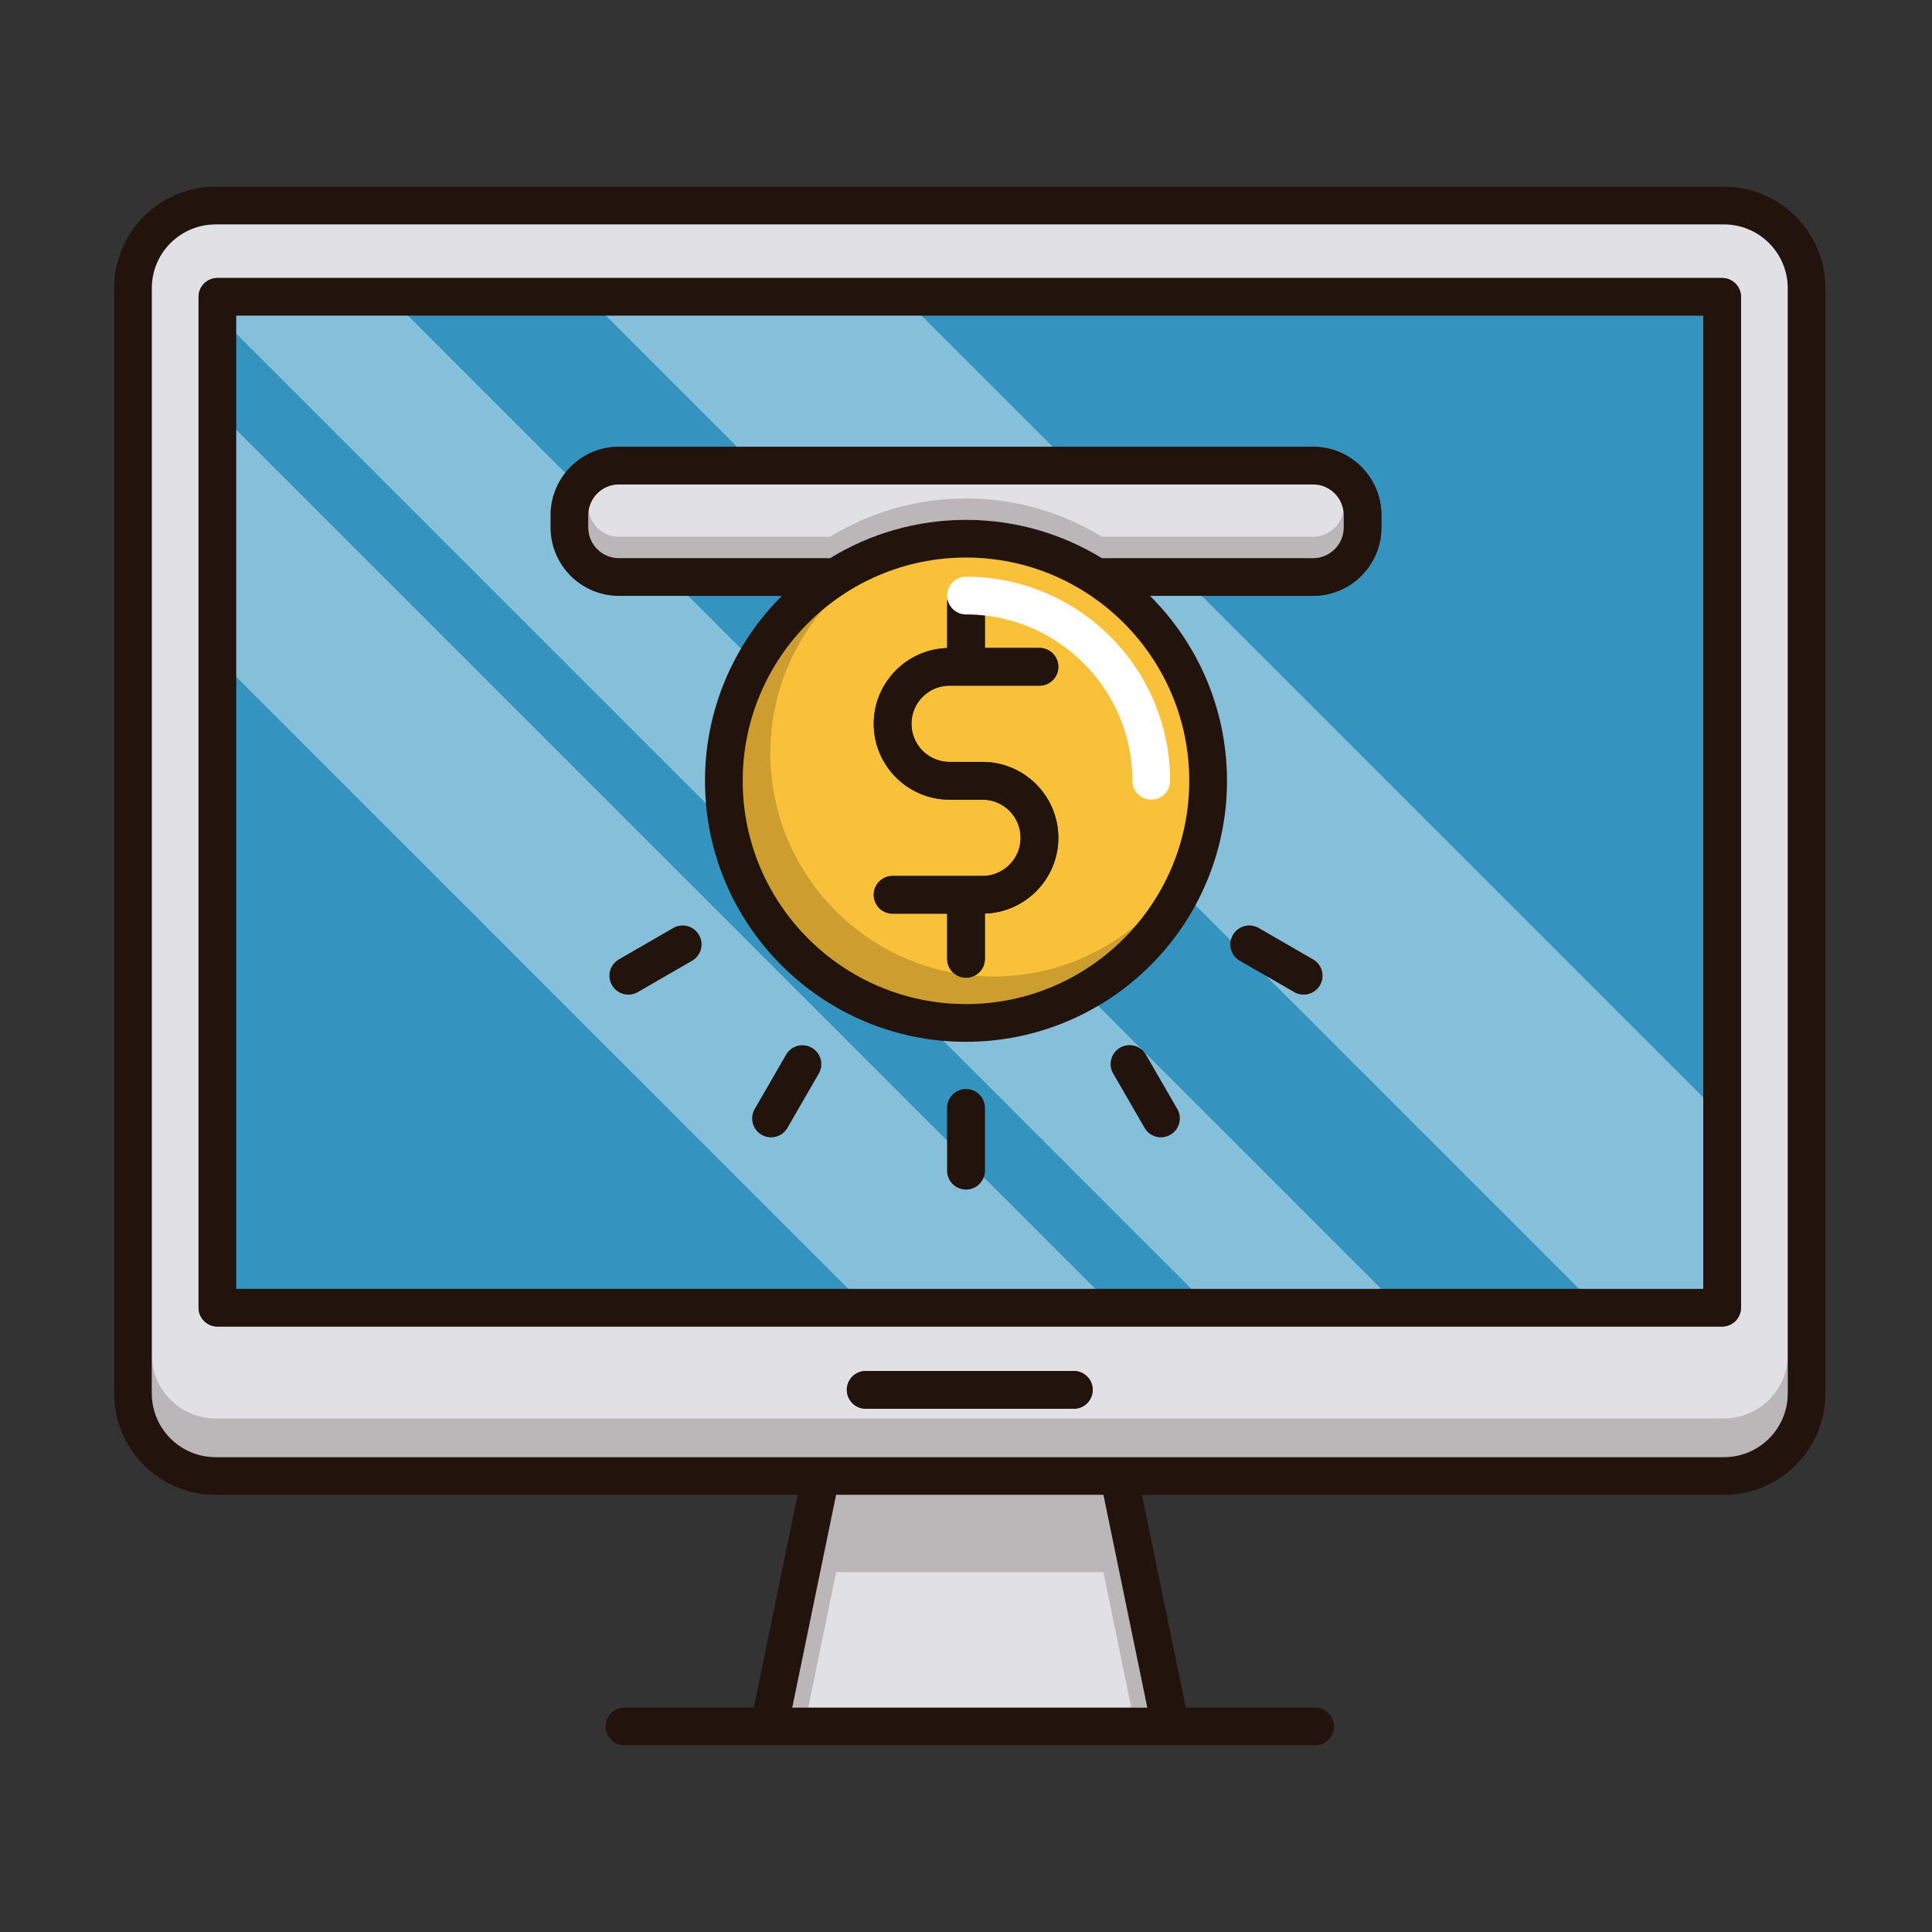 <svg t="1613715303695" class="icon" viewBox="0 0 1024 1024" version="1.1"
  xmlns="http://www.w3.org/2000/svg" p-id="5490" width="200" height="200">
  <rect x="0" y="0" width="1024" height="1024" fill="#333333" stroke="none"/>
  <path d="M913.76 98.96H114.24c-29.64 0-53.76 24.12-53.76 53.74v585.86c0 29.64 24.12 53.74 53.76 53.74h308.52l-23.24 112.74h-68.54c-5.52 0-10 4.48-10 10s4.48 10 10 10H697.02c5.52 0 10-4.48 10-10s-4.48-10-10-10h-68.54l-23.24-112.74h308.52c29.64 0 53.76-24.1 53.76-53.74V152.7c0-29.62-24.12-53.74-53.76-53.74zM608.06 905.04h-188.12l23.24-112.74h141.64l23.24 112.74z m339.46-166.48c0 18.6-15.14 33.74-33.76 33.74H114.24c-18.62 0-33.76-15.14-33.76-33.74V152.7c0-18.6 15.14-33.74 33.76-33.74h799.52c18.62 0 33.76 15.14 33.76 33.74v585.86z" fill="#23130D" p-id="5491"></path>
  <path d="M608.06 905.04h-188.12l23.24-112.74h141.64z" fill="#E1E1E5" p-id="5492"></path>
  <path d="M608.06 905.04h-8.46l-14.78-71.74h-141.64l-14.78 71.74h-8.46l23.24-112.74h141.64z" fill="#23130D" opacity=".2" p-id="5493"></path>
  <path d="M913.76 118.96H114.24c-18.62 0-33.76 15.14-33.76 33.74v585.86c0 18.6 15.14 33.74 33.76 33.74h799.52c18.62 0 33.76-15.14 33.76-33.74V152.7c0-18.6-15.14-33.74-33.76-33.74z m-344.6 627.7h-110.32c-5.52 0-10-4.48-10-10s4.48-10 10-10h110.32c5.52 0 10 4.48 10 10s-4.48 10-10 10z m353.6-53.56c0 5.52-4.48 10-10 10H115.24c-5.52 0-10-4.48-10-10V157.34c0-5.52 4.48-10 10-10h797.52c5.52 0 10 4.48 10 10v535.76z" fill="#E1E1E5" p-id="5494"></path>
  <path d="M913.76 751.8H114.24c-18.62 0-33.76-15.14-33.76-33.74v20.5c0 18.6 15.14 33.74 33.76 33.74h799.52c18.62 0 33.76-15.14 33.76-33.74v-20.5c0 18.6-15.14 33.74-33.76 33.74z" fill="#23130D" opacity=".2" p-id="5495"></path>
  <path d="M912.76 147.34H115.24c-5.52 0-10 4.48-10 10v535.76c0 5.52 4.48 10 10 10h797.52c5.52 0 10-4.48 10-10V157.34c0-5.52-4.48-10-10-10z m-10 535.76H125.24V167.34h777.52v515.76z" fill="#23130D" p-id="5496"></path>
  <path d="M364.76 315.82l28 28c6.04-10.26 13.36-19.66 21.74-28h-49.74z m0 0l28 28c6.04-10.26 13.36-19.66 21.74-28h-49.74z m0 0l28 28c6.04-10.26 13.36-19.66 21.74-28h-49.74z m0 0l28 28c6.04-10.26 13.36-19.66 21.74-28h-49.74z m0 0l28 28c6.04-10.26 13.36-19.66 21.74-28h-49.74zM125.24 167.34v515.76h777.52V167.34H125.24z m308.72 401.68l-16.62 28.78c-1.86 3.2-5.22 5-8.66 5a10.004 10.004 0 0 1-8.66-15l16.62-28.78a10.004 10.004 0 0 1 13.66-3.66 10.004 10.004 0 0 1 3.66 13.66z m-67.14-59.8l-28.78 16.6c-1.56 0.9-3.28 1.34-4.98 1.34-3.46 0-6.82-1.8-8.68-5a10.004 10.004 0 0 1 3.66-13.66l28.78-16.62a9.992 9.992 0 0 1 13.66 3.68c2.76 4.78 1.12 10.9-3.66 13.66zM512 630.48c-5.52 0-10-4.48-10-10v-33.22c0-5.52 4.48-10 10-10s10 4.48 10 10v33.22c0 1.24-0.22 2.4-0.62 3.5a10.024 10.024 0 0 1-9.38 6.5z m81.7-75.12a10 10 0 0 1 13.66 3.66l16.62 28.76a10.004 10.004 0 0 1-8.66 15c-3.46 0-6.82-1.78-8.66-5l-16.62-28.76a10.004 10.004 0 0 1 3.66-13.66z m63.48-46.16a10.004 10.004 0 0 1-3.66-13.66 10.004 10.004 0 0 1 13.66-3.66l28.78 16.62a10.004 10.004 0 0 1 3.66 13.66c-1.86 3.2-5.22 5-8.68 5-1.7 0-3.42-0.44-4.98-1.34l-15-8.66-13.78-7.96z m-6.86-95.36a137.66 137.66 0 0 1-16.74 65.94 139.234 139.234 0 0 1-51.56 53.3c-20.54 12.12-44.48 19.08-70.02 19.08-4.06 0-8.08-0.18-12.06-0.54-66.66-5.76-119.94-59.04-125.72-125.72-0.36-3.96-0.54-8-0.54-12.06a137.42 137.42 0 0 1 19.08-70.02c6.04-10.26 13.36-19.66 21.74-28h-86.44c-19.98 0-36.24-16.26-36.24-36.24v-6.54c0-8.46 2.9-16.24 7.76-22.4 6.64-8.44 16.94-13.86 28.48-13.86h367.88c19.98 0 36.24 16.26 36.24 36.26v6.54c0 19.98-16.26 36.24-36.24 36.24h-86.44c25.2 25.08 40.82 59.76 40.82 98.02z m-285.56-98.02l28 28c6.04-10.26 13.36-19.66 21.74-28h-49.74z m0 0l28 28c6.04-10.26 13.36-19.66 21.74-28h-49.74z m0 0l28 28c6.04-10.26 13.36-19.66 21.74-28h-49.74z m0 0l28 28c6.04-10.26 13.36-19.66 21.74-28h-49.74z" fill="#3594BF" p-id="5497"></path>
  <path d="M579.16 736.66c0 5.52-4.48 10-10 10h-110.32c-5.52 0-10-4.48-10-10s4.48-10 10-10h110.32c5.52 0 10 4.48 10 10zM695.94 236.78H328.06c-19.98 0-36.24 16.26-36.24 36.26v6.54c0 19.98 16.26 36.24 36.24 36.24h86.44c-25.2 25.08-40.82 59.76-40.82 98.02 0 76.28 62.06 138.32 138.32 138.32 76.28 0 138.32-62.04 138.32-138.32 0-38.26-15.62-72.94-40.82-98.02h86.44c19.98 0 36.24-16.26 36.24-36.24v-6.54c0-20-16.26-36.26-36.24-36.26z m-65.62 177.06c0 65.24-53.08 118.32-118.32 118.32s-118.32-53.08-118.32-118.32 53.08-118.32 118.32-118.32 118.32 53.08 118.32 118.32z m81.86-134.26c0 8.96-7.28 16.24-16.24 16.24h-111.88c-21-12.86-45.68-20.3-72.06-20.3s-51.06 7.44-72.06 20.3h-111.88c-8.96 0-16.24-7.28-16.24-16.24v-6.54c0-8.96 7.28-16.26 16.24-16.26h367.88c8.96 0 16.24 7.3 16.24 16.26v6.54z" fill="#23130D" p-id="5498"></path>
  <path d="M712.18 273.04v6.54c0 8.96-7.28 16.24-16.24 16.24h-111.88c-21-12.86-45.68-20.3-72.06-20.3s-51.06 7.44-72.06 20.3h-111.88c-8.96 0-16.24-7.28-16.24-16.24v-6.54c0-8.96 7.28-16.26 16.24-16.26h367.88c8.96 0 16.24 7.3 16.24 16.26z" fill="#E1E1E5" p-id="5499"></path>
  <path d="M712.18 273.04v6.54c0 8.96-7.28 16.24-16.24 16.24h-111.88c-21-12.86-45.68-20.3-72.06-20.3s-51.06 7.44-72.06 20.3h-111.88c-8.96 0-16.24-7.28-16.24-16.24v-6.54c0-0.82 0.06-1.62 0.18-2.4 1.16 7.82 7.92 13.84 16.06 13.84h111.88c21-12.86 45.68-20.3 72.06-20.3s51.06 7.44 72.06 20.3h111.88c8.14 0 14.9-6.02 16.06-13.84 0.12 0.78 0.18 1.58 0.18 2.4z" fill="#23130D" opacity=".2" p-id="5500"></path>
  <path d="M512 295.52c-65.24 0-118.32 53.08-118.32 118.32s53.08 118.32 118.32 118.32 118.32-53.08 118.32-118.32-53.08-118.32-118.32-118.32z m-8.7 108.32h17.44c22.16 0 40.2 18.04 40.2 40.22 0 21.74-17.36 39.46-38.92 40.14v24c0 5.54-4.48 10-10 10-5.54 0-10-4.46-10-10v-23.94h-28.92c-5.52 0-10-4.46-10-10 0-5.52 4.48-10 10-10h47.64c11.14 0 20.2-9.06 20.2-20.2 0-11.16-9.06-20.22-20.2-20.22h-17.44c-22.16 0-40.2-18.04-40.2-40.22 0-21.72 17.34-39.44 38.92-40.14v-24c0-5.54 4.46-10 10-10 5.52 0 10 4.46 10 10v23.94h28.92c5.52 0 10 4.48 10 10s-4.48 10-10 10h-47.64c-11.14 0-20.2 9.06-20.2 20.2 0 11.16 9.06 20.22 20.2 20.22z" fill="#F9C139" p-id="5501"></path>
  <path d="M526.6 517.56c-3.4 0-6.76-0.14-10.08-0.44-1.34 0.7-2.88 1.08-4.5 1.08-2.58 0-4.9-0.96-6.68-2.56-55.12-10.04-97.06-58.42-97.06-116.4 0-28.92 10.44-55.44 27.72-76-25.86 21.72-42.32 54.28-42.32 90.6 0 65.24 53.08 118.32 118.32 118.32 36.32 0 68.88-16.46 90.6-42.32-20.56 17.28-47.08 27.72-76 27.72z" fill="#23130D" opacity=".2" p-id="5502"></path>
  <path d="M560.94 444.06c0 21.74-17.36 39.46-38.92 40.14v24c0 5.54-4.48 10-10 10-5.54 0-10-4.46-10-10v-23.94h-28.92c-5.52 0-10-4.46-10-10 0-5.52 4.48-10 10-10h47.64c11.14 0 20.2-9.06 20.2-20.2 0-11.16-9.06-20.22-20.2-20.22h-17.44c-22.16 0-40.2-18.04-40.2-40.22 0-21.72 17.34-39.44 38.92-40.14v-24c0-5.54 4.46-10 10-10 5.52 0 10 4.46 10 10v23.94h28.92c5.52 0 10 4.48 10 10s-4.48 10-10 10h-47.64c-11.14 0-20.2 9.06-20.2 20.2 0 11.16 9.06 20.22 20.2 20.22h17.44c22.16 0 40.2 18.04 40.2 40.22zM522 587.26v33.22c0 5.52-4.48 10-10 10s-10-4.48-10-10v-33.22c0-5.52 4.48-10 10-10s10 4.48 10 10zM620.32 601.44c-1.58 0.92-3.3 1.34-5 1.34-3.46 0-6.82-1.78-8.66-5l-16.62-28.76a10 10 0 1 1 17.32-10l16.62 28.76c2.76 4.78 1.12 10.9-3.66 13.66zM699.62 522.16c-1.86 3.2-5.22 5-8.68 5-1.7 0-3.42-0.44-4.98-1.34l-28.78-16.62a10 10 0 1 1 10-17.32l28.78 16.62a10.004 10.004 0 0 1 3.66 13.66zM366.82 509.22l-28.78 16.6c-1.56 0.9-3.28 1.34-4.98 1.34-3.46 0-6.82-1.8-8.68-5a10.004 10.004 0 0 1 3.66-13.66l28.78-16.62a9.992 9.992 0 0 1 13.66 3.68c2.76 4.78 1.12 10.9-3.66 13.66zM433.96 569.02l-16.62 28.78c-1.86 3.2-5.22 5-8.66 5a10.004 10.004 0 0 1-8.66-15l16.62-28.78a10.004 10.004 0 0 1 13.66-3.66 10.004 10.004 0 0 1 3.66 13.66z" fill="#23130D" p-id="5503"></path>
  <path d="M610.18 423.84a10 10 0 0 1-10-10c0-48.612-39.548-88.16-88.16-88.16a10 10 0 0 1 0-20c59.64 0 108.16 48.52 108.16 108.16a10 10 0 0 1-10 10z" fill="#FFFFFF" p-id="5504"></path>
  <path d="M521.38 623.98a10.024 10.024 0 0 1-9.38 6.5c-5.52 0-10-4.48-10-10v-15.88L125.24 227.84v130.92l324.34 324.34h130.92l-59.12-59.12z m-154.56-114.76l-28.78 16.6c-1.56 0.9-3.28 1.34-4.98 1.34-3.46 0-6.82-1.8-8.68-5a10.004 10.004 0 0 1 3.66-13.66l28.78-16.62a9.992 9.992 0 0 1 13.66 3.68c2.76 4.78 1.12 10.9-3.66 13.66z m67.14 59.8l-16.62 28.78c-1.86 3.2-5.22 5-8.66 5a10.004 10.004 0 0 1-8.66-15l16.62-28.78a10.004 10.004 0 0 1 13.66-3.66 10.004 10.004 0 0 1 3.66 13.66zM373.68 413.84c0 4.06 0.18 8.1 0.54 12.06L125.24 176.92v-9.58h91.04l83.3 83.3a36.038 36.038 0 0 0-7.76 22.4v6.54c0 19.98 16.26 36.24 36.24 36.24h36.7l28 28a137.42 137.42 0 0 0-19.08 70.02zM582.02 533.08c-20.54 12.12-44.48 19.08-70.02 19.08-4.06 0-8.08-0.18-12.06-0.54l131.46 131.48h100.64l-150.02-150.02z m38.3 68.36c-1.58 0.92-3.3 1.34-5 1.34-3.46 0-6.82-1.78-8.66-5l-16.62-28.76a10 10 0 1 1 17.32-10l16.62 28.76c2.76 4.78 1.12 10.9-3.66 13.66zM488.44 167.34l69.44 69.44h-167.3l-69.44-69.44zM902.76 581.66v101.44h-65.86l-165.94-165.94 15 8.66c1.56 0.9 3.28 1.34 4.98 1.34 3.46 0 6.82-1.8 8.68-5 2.76-4.78 1.12-10.9-3.66-13.66l-28.78-16.62a10.004 10.004 0 0 0-13.66 3.66c-0.56 0.98-0.94 2-1.14 3.04l-18.8-18.8a137.66 137.66 0 0 0 16.74-65.94c0-38.26-15.62-72.94-40.82-98.02h27.42l265.84 265.84z" fill="#FFFFFF" opacity=".4" p-id="5505"></path>
</svg>